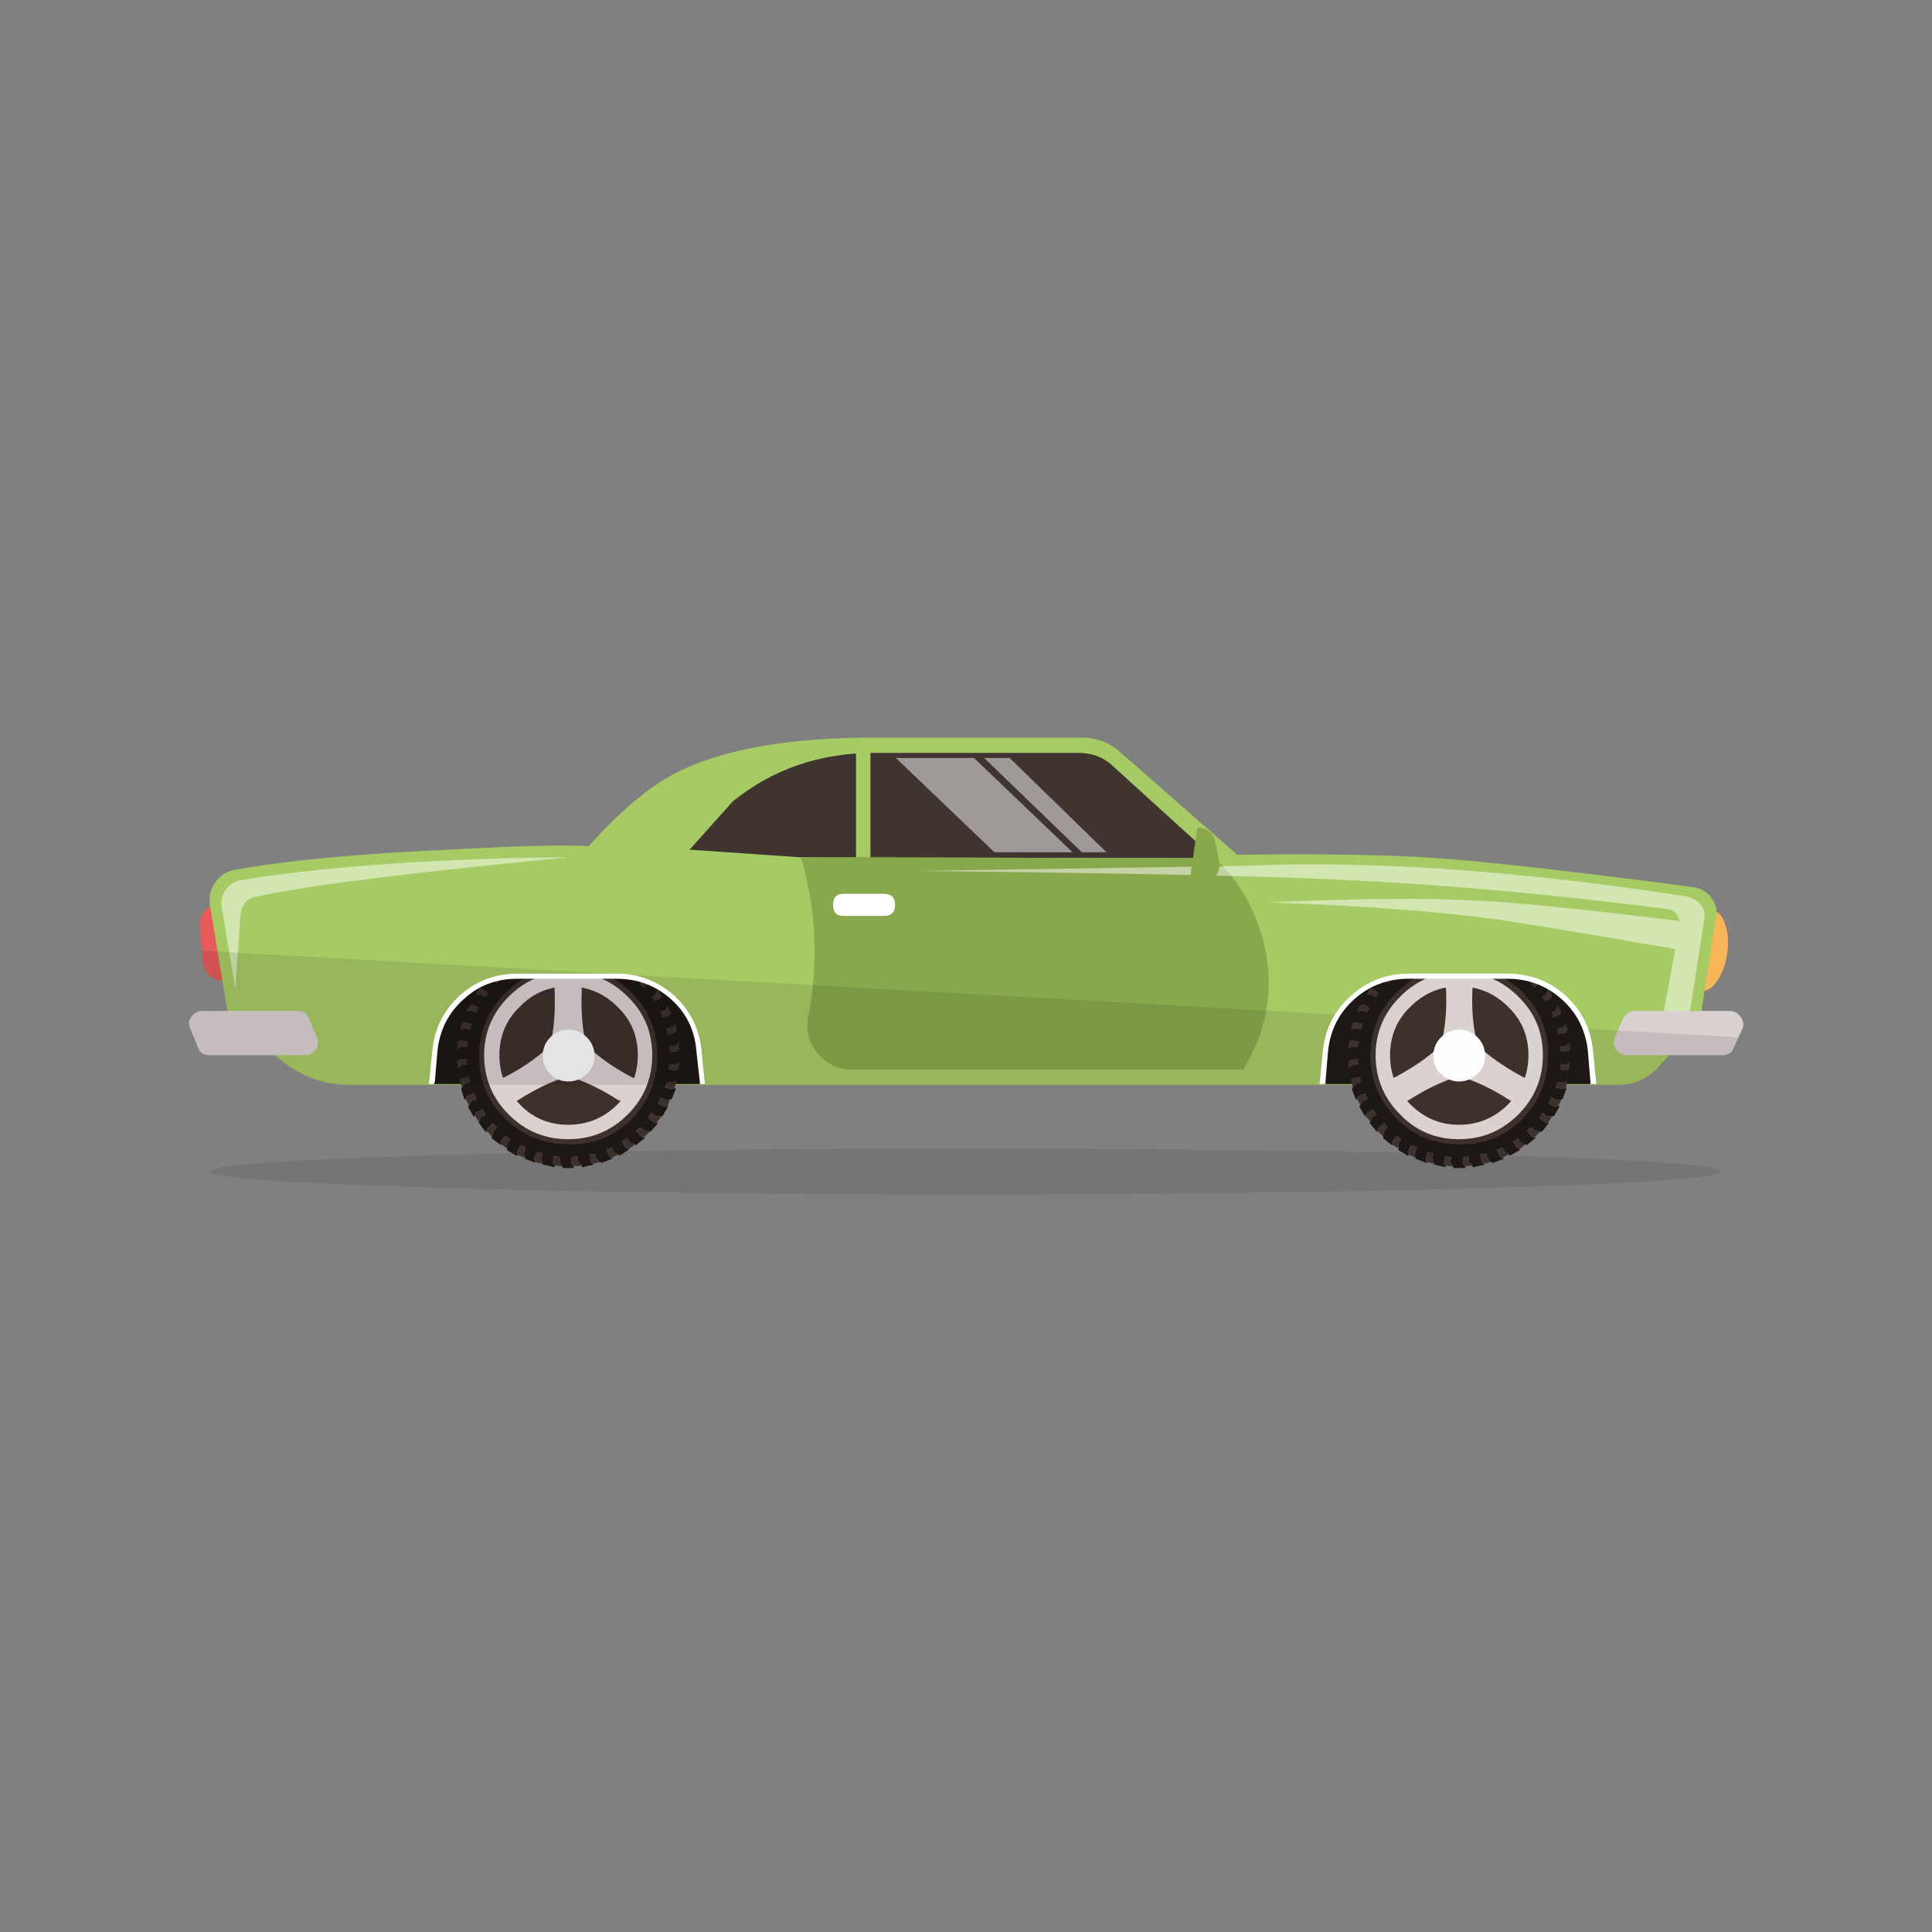 
<svg xmlns="http://www.w3.org/2000/svg" version="1.1" xmlns:xlink="http://www.w3.org/1999/xlink" preserveAspectRatio="none" x="0px" y="0px" width="1024px" height="1024px" viewBox="0 0 1024 1024">
<rect x="0" y="0" width="1024" height="1024" fill="#808080" stroke="none"/>
<defs>
<g id="Layer0_0_MEMBER_0_FILL">
<path fill="#E75C5B" stroke="none" d="
M 24.2 42.95
L 24.2 38.5 23.3 38.5
Q 22.8 38.5 22.5 38.85 22.15 39.25 22.2 39.75
L 22.4 41.95
Q 22.45 42.35 22.75 42.65 23.1 42.95 23.5 42.95
L 24.2 42.95 Z"/>
</g>

<g id="Layer0_0_MEMBER_1_FILL">
<path fill="#F9B659" stroke="none" d="
M 110.4 39.4
Q 109.95 40.05 109.8 41 109.65 41.95 109.9 42.7 110.1 43.45 110.6 43.55 111.1 43.65 111.55 43 112 42.35 112.15 41.4 112.3 40.4 112.05 39.7 111.85 38.95 111.35 38.85 110.85 38.8 110.4 39.4 Z"/>
</g>

<g id="Layer0_0_MEMBER_2_FILL">
<path fill="#A7CB64" stroke="none" d="
M 95.1 35.75
Q 90.9 35.45 83.3 35.55
L 76.4 29.5
Q 75.45 28.65 74.1 28.65
L 61.9 28.65
Q 54.55 28.65 50.5 30.6 48 31.8 45.1 35.05 43.25 34.9 36.85 35.25 28.9 35.6 24.2 36.45 23.5 36.6 23.1 37.2 22.7 37.8 22.8 38.5
L 23.9 45.15 27 47.65
Q 28.75 49.1 31.05 49.1
L 105.7 49.1
Q 107.2 49.1 108.2 47.95
L 110.55 45.3 111.5 39.2
Q 111.6 38.55 111.2 38.05 110.8 37.55 110.15 37.45 99.4 36.05 95.1 35.75 Z"/>
</g>

<g id="Layer0_0_MEMBER_3_FILL">
<path fill="#FFFFFF" fill-opacity="0.498" stroke="none" d="
M 0.05 2.95
L 0.85 7.75 1.15 3.45
Q 1.25 2.45 2.15 2.3 6.5 1.35 20.45 0 16.75 0 11.95 0.25 5.25 0.65 1.15 1.35 0.6 1.45 0.25 1.95 -0.05 2.4 0.05 2.95 Z"/>
</g>

<g id="Layer0_0_MEMBER_4_FILL">
<path fill="#403430" stroke="none" d="
M 61.9 29.55
Q 57.15 29.55 53.6 32.4
L 51.05 35.25 57.6 35.7 81.95 35.75 75.95 30.3
Q 75.15 29.55 73.95 29.55
L 61.9 29.55 Z"/>
</g>

<g id="Layer0_0_MEMBER_5_FILL">
<path fill="#88A84C" stroke="none" d="
M 83.65 48.2
Q 85.9 44.5 84.8 40.5 83.95 37.5 81.95 35.75
L 57.6 35.7
Q 58.95 40.2 58.05 45.05 57.8 46.3 58.6 47.25 59.4 48.2 60.6 48.2
L 83.65 48.2 Z"/>
</g>

<g id="Layer0_0_MEMBER_6_FILL">
<path fill="#A7CB64" stroke="none" d="
M 60.85 29.3
L 60.85 35.7 61.7 35.7 61.7 29.3 60.85 29.3 Z"/>
</g>

<g id="Layer0_0_MEMBER_7_FILL">
<path fill="#FFFFFF" stroke="none" d="
M 60.1 37.85
Q 59.5 37.85 59.5 38.5 59.5 39.15 60.1 39.15
L 62.5 39.15
Q 63.15 39.15 63.15 38.5 63.15 37.85 62.5 37.85
L 60.1 37.85 Z"/>
</g>

<g id="Layer0_0_MEMBER_8_FILL">
<path fill="#DAD1D1" stroke="none" d="
M 22.1 46.9
Q 22.25 47.35 22.8 47.35
L 28.4 47.35
Q 28.8 47.35 29.05 47 29.25 46.7 29.1 46.3
L 28.65 45.25
Q 28.5 44.75 27.95 44.75
L 22.35 44.75
Q 21.95 44.75 21.7 45.1 21.45 45.45 21.65 45.8
L 22.1 46.9 Z"/>
</g>

<g id="Layer0_0_MEMBER_9_FILL">
<path fill="#FFFFFF" fill-opacity="0.498" stroke="none" d="
M 50.1 2.65
Q 50.7 2.75 50.8 3.35 42.2 2.3 38.9 2.15 34.55 1.9 26.6 2.25 34.85 2.55 40 3.25 41.5 3.45 50.55 5
L 49.7 9.6 51.4 8.75 52.25 3.3
Q 52.35 2.8 52.05 2.4 51.7 2 51.2 1.9 42.5 0.55 34.65 0.15 29.2 -0.1 25.4 0.1
L 6.1 0.4
Q 23.102 0.594 29.25 0.85 39.3 1.25 50.1 2.65 Z"/>
</g>

<g id="Layer0_0_MEMBER_10_FILL">
<path fill="#1D1D1B" fill-opacity="0.098" stroke="none" d="
M 44.45 2.7
Q 62.9 2.7 75.95 2.3 88.95 1.9 88.95 1.35 88.95 0.8 75.95 0.4 62.9 0 44.45 0 26 0 13 0.4 0 0.8 0 1.35 0 1.9 13 2.3 26 2.7 44.45 2.7 Z"/>
</g>

<g id="Layer0_0_MEMBER_11_FILL">
<path fill="#88A84C" stroke="none" d="
M 81.9 37
Q 82.4 36.45 82.2 35.75
L 82 34.8
Q 81.85 34.05 81.1 33.95
L 80.95 33.95 80.45 37.45 80.65 37.45
Q 81.35 37.55 81.9 37 Z"/>
</g>

<g id="Layer0_0_MEMBER_12_MEMBER_0_FILL">
<path fill="#FFFFFF" fill-opacity="0.498" stroke="none" d="
M 10.4 5.55
L 4.6 0 0 0 5.8 5.55 10.4 5.55 Z"/>
</g>

<g id="Layer0_0_MEMBER_12_MEMBER_1_FILL">
<path fill="#FFFFFF" fill-opacity="0.498" stroke="none" d="
M 12.4 5.55
L 6.7 0 5.2 0 10.95 5.55 12.4 5.55 Z"/>
</g>

<g id="Layer0_0_MEMBER_13_FILL">
<path fill="#DAD1D1" stroke="none" d="
M 105.6 47
Q 105.85 47.35 106.25 47.35
L 111.85 47.35
Q 112.4 47.35 112.55 46.9
L 113.05 45.8
Q 113.2 45.45 112.95 45.1 112.7 44.75 112.3 44.75
L 106.7 44.75
Q 106.25 44.75 106 45.25
L 105.55 46.3
Q 105.4 46.7 105.6 47 Z"/>
</g>

<g id="Layer0_0_MEMBER_14_FILL">
<path fill="#1D1715" stroke="none" d="
M 46.75 42.7
L 40.9 42.7
Q 39.35 42.7 38.05 43.6 36.8 44.55 36.3 46 36.15 46.35 36.05 47.1
L 35.85 49.05 51.8 49.05 51.6 47.1
Q 51.6 46.7 51.4 46 50.9 44.55 49.65 43.6 48.35 42.7 46.75 42.7 Z"/>
</g>

<g id="Layer0_0_MEMBER_15_MEMBER_0_MEMBER_0_MEMBER_0_FILL">
<path fill="#1D1715" stroke="none" d="
M 13.2 3
L 13.3 2.7 13.3 2.65 13.35 2.65 12.9 2.1 12.9 2.15 12.85 2.2 12.8 2.35 12.5 2.65 12.25 2.4 12.5 2.15 12.55 1.85 12.55 1.75 12 1.35 12 1.6 11.75 1.9 11.45 1.7 11.65 1.45 11.65 1.05 11.05 0.7 11.05 1 10.85 1.35 10.55 1.2 10.7 0.9 10.65 0.8 10.65 0.55 10.6 0.55 9.95 0.3 10 0.35 10.05 0.55 9.9 0.95 9.6 0.85 9.65 0.55 9.55 0.25 9.55 0.15 8.85 0.05 8.9 0.15 8.95 0.3 8.9 0.7 8.55 0.65 8.55 0.35 8.4 0.1 8.4 0 7.7 0 7.75 0.1 7.85 0.25 7.85 0.65 7.5 0.65 7.5 0.35 7.3 0.1 7.25 0.1 7.25 0.05 6.55 0.2 6.6 0.25 6.75 0.35 6.8 0.8 6.5 0.85 6.4 0.55 6.3 0.5 6.1 0.3 5.45 0.55 5.5 0.6 5.65 0.7 5.85 1.1 5.5 1.2 5.35 0.95 5.1 0.8 5.1 0.75 5.05 0.75 4.45 1.1 4.5 1.1 4.55 1.15 4.65 1.2 4.9 1.55 4.6 1.75 4.4 1.5 4.15 1.4 4.1 1.35 4.05 1.35 3.55 1.8 3.6 1.8 3.8 1.85 4.05 2.2 3.8 2.4 3.6 2.2 3.3 2.15 3.2 2.15 2.75 2.65 2.85 2.65 3 2.7 3.35 2.95 3.15 3.2 2.9 3.05 2.5 3.05 2.15 3.65 2.25 3.65 2.4 3.6 2.8 3.8 2.65 4.1 2.35 4 2.25 4 2.05 4.05 1.95 4.05 1.7 4.7 1.8 4.7 1.95 4.65 2.4 4.75 2.3 5.1 1.95 5.05 1.7 5.1 1.65 5.15 1.6 5.15 1.5 5.85 1.55 5.8 1.7 5.7 2.15 5.8 2.1 6.15 1.8 6.1 1.5 6.25 1.45 6.3 1.45 7 1.5 6.95 1.65 6.85 2.1 6.8 2.1 7.2 1.8 7.2 1.55 7.4 1.5 7.45 1.6 8.05 1.6 8.15 1.65 8.05 1.8 7.95 2.2 7.85 2.3 8.2 2.05 8.25 2 8.3 1.9 8.35 1.8 8.5 1.75 8.55 1.75 8.6 1.95 9.25 2 9.15 2.1 9 2.5 8.85 2.65 9.2 2.35 9.3 2.2 9.55 2.2 9.6 2.15 9.65 2.5 10.25 2.55 10.15 2.55 10.1 2.6 10 3 9.8 3.2 10.1 2.9 10.25 2.8 10.55 2.8 10.6
Q 3.15 11.1 3.25 11.15
L 3.25 11.05 3.3 10.9 3.6 10.6 3.85 10.85 3.65 11.1 3.55 11.4 3.55 11.5 4.1 11.9 4.1 11.65 4.35 11.35 4.65 11.55 4.45 11.8 4.45 12.2 5.05 12.55 5.05 12.25 5.25 11.9 5.55 12.05 5.45 12.35 5.45 12.45 5.5 12.65 5.5 12.7 6.15 12.95 6.1 12.9 6.05 12.7 6.2 12.3 6.55 12.4 6.45 12.7 6.55 13 6.55 13.05 6.6 13.05 7.25 13.2 7.25 13.1 7.15 12.95 7.2 12.55 7.55 12.6 7.55 12.9 7.7 13.15 7.7 13.2 7.75 13.25 8.4 13.25 8.35 13.15 8.25 13 8.25 12.6 8.6 12.55 8.65 12.9 8.85 13.1 8.85 13.15 8.9 13.2 9.55 13.05 9.4 12.9 9.3 12.45 9.65 12.4 9.7 12.7 9.8 12.75 10 12.95 10.65 12.7 10.6 12.65 10.45 12.55 10.3 12.15 10.6 12.05 10.75 12.3 11 12.45 11.05 12.5 11.1 12.5 11.65 12.15 11.6 12.15 11.55 12.1 11.45 12.05 11.2 11.7 11.5 11.5 11.7 11.75 12 11.85 12 11.9 12.05 11.9 12.6 11.45 12.5 11.45 12.35 11.4 12.05 11.05 12.3 10.85 12.55 11.05 12.85 11.1 12.9 11.1 13.35 10.6 13.25 10.6 13.1 10.55 12.75 10.3 12.95 10 13.25 10.2 13.6 10.2 13.95 9.6 13.9 9.6 13.7 9.65 13.35 9.45 13.5 9.1 13.8 9.25 13.9 9.25 14.05 9.2 14.15 9.2 14.4 8.55 14.3 8.55 14.15 8.6 13.75 8.5 13.85 8.15 14.15 8.2 14.45 8.1 14.5 8.1 14.65 7.4 14.55 7.45 14.4 7.5 13.95 7.45 14 7.1 14.3 7.15 14.6 7 14.6 6.95 14.65 6.95 14.65 6.25 14.6 6.3 14.45 6.4 14.05 6.4 14 6.05 14.3 6.05 14.55 5.85 14.6 5.85 14.6 5.8 14.5 5.1 14.3 5.3 13.9 5.4 13.8 5.05 14.15 4.95 14.35 4.75 14.35 4.7 14.4 4.65 14.15 4 14.1 4.1 14 4.25 13.6 4.4 13.45 4.05 13.75 3.95 13.9 3.65 13.95 3.6 13.6 3 13.55 3.1 13.5 3.25 13.15 3.45 12.95 3.15 13.2 3 Z"/>
</g>

<g id="Layer0_0_MEMBER_15_MEMBER_0_MEMBER_0_MEMBER_1_FILL">
<path fill="#3E312C" stroke="none" d="
M 12.95 3.15
L 13.15 3.45 13.5 3.25 13.55 3.1 13.3 2.7 13.2 3 12.95 3.15 Z"/>
</g>

<g id="Layer0_0_MEMBER_15_MEMBER_0_MEMBER_0_MEMBER_2_FILL">
<path fill="#3E312C" stroke="none" d="
M 4.45 2.85
Q 2.9 4.3 2.8 6.5 2.75 8.7 4.25 10.25 5.8 11.8 7.95 11.85 10.1 11.95 11.7 10.45 13.25 8.9 13.3 6.75 13.35 4.55 11.85 3 10.35 1.45 8.2 1.4 6.05 1.35 4.45 2.85 Z"/>
</g>

<g id="Layer0_0_MEMBER_15_MEMBER_0_MEMBER_0_MEMBER_3_FILL">
<path fill="#3E312C" stroke="none" d="
M 12.05 11.05
L 12.35 11.4 12.5 11.45 12.85 11.1 12.55 11.05 12.3 10.85 12.05 11.05 Z"/>
</g>

<g id="Layer0_0_MEMBER_15_MEMBER_0_MEMBER_0_MEMBER_4_FILL">
<path fill="#3E312C" stroke="none" d="
M 12.75 10.3
L 13.1 10.55 13.25 10.6 13.55 10.2 13.25 10.2 12.95 10 12.75 10.3 Z"/>
</g>

<g id="Layer0_0_MEMBER_15_MEMBER_0_MEMBER_0_MEMBER_5_FILL">
<path fill="#3E312C" stroke="none" d="
M 10.6 12.05
L 10.3 12.15 10.45 12.55 10.6 12.65 11 12.45 10.75 12.3 10.6 12.05 Z"/>
</g>

<g id="Layer0_0_MEMBER_15_MEMBER_0_MEMBER_0_MEMBER_6_FILL">
<path fill="#3E312C" stroke="none" d="
M 11.2 11.7
L 11.45 12.05 11.55 12.1 11.6 12.15 12 11.85 11.7 11.75 11.5 11.5 11.2 11.7 Z"/>
</g>

<g id="Layer0_0_MEMBER_15_MEMBER_0_MEMBER_0_MEMBER_7_FILL">
<path fill="#3E312C" stroke="none" d="
M 13.35 9.45
L 13.7 9.65 13.9 9.6 14.05 9.2 13.9 9.25 13.8 9.25 13.5 9.1 13.35 9.45 Z"/>
</g>

<g id="Layer0_0_MEMBER_15_MEMBER_0_MEMBER_0_MEMBER_8_FILL">
<path fill="#3E312C" stroke="none" d="
M 14 6.05
L 14.05 6.4 14.45 6.4 14.6 6.3 14.55 5.85 14.3 6.05 14 6.05 Z"/>
</g>

<g id="Layer0_0_MEMBER_15_MEMBER_0_MEMBER_0_MEMBER_9_FILL">
<path fill="#3E312C" stroke="none" d="
M 9.65 12.4
L 9.3 12.45 9.4 12.9 9.5 13 9.95 12.9 9.8 12.75 9.7 12.7 9.65 12.4 Z"/>
</g>

<g id="Layer0_0_MEMBER_15_MEMBER_0_MEMBER_0_MEMBER_10_FILL">
<path fill="#3E312C" stroke="none" d="
M 13.75 8.5
L 14.15 8.6 14.3 8.55 14.45 8.1 14.15 8.2 13.85 8.15 13.75 8.5 Z"/>
</g>

<g id="Layer0_0_MEMBER_15_MEMBER_0_MEMBER_0_MEMBER_11_FILL">
<path fill="#3E312C" stroke="none" d="
M 13.8 5.05
L 13.9 5.4 14.3 5.3 14.45 5.15 14.35 4.75 14.15 4.95 13.8 5.05 Z"/>
</g>

<g id="Layer0_0_MEMBER_15_MEMBER_0_MEMBER_0_MEMBER_12_FILL">
<path fill="#3E312C" stroke="none" d="
M 13.45 4.05
L 13.6 4.4 14 4.25 14.1 4.1 13.9 3.65 13.75 3.95 13.45 4.05 Z"/>
</g>

<g id="Layer0_0_MEMBER_15_MEMBER_0_MEMBER_0_MEMBER_13_FILL">
<path fill="#3E312C" stroke="none" d="
M 13.95 7.45
L 14.4 7.5 14.55 7.45 14.6 7 14.3 7.15 14 7.1 13.95 7.45 Z"/>
</g>

<g id="Layer0_0_MEMBER_15_MEMBER_0_MEMBER_0_MEMBER_14_FILL">
<path fill="#3E312C" stroke="none" d="
M 3 9.8
L 2.6 10 2.55 10.1 2.55 10.15 2.8 10.55 2.9 10.25 3.2 10.1 3 9.8 Z"/>
</g>

<g id="Layer0_0_MEMBER_15_MEMBER_0_MEMBER_0_MEMBER_15_FILL">
<path fill="#3E312C" stroke="none" d="
M 2.65 9.2
L 2.5 8.85 2.1 9 2 9.15 2.2 9.55 2.35 9.3 2.65 9.2 Z"/>
</g>

<g id="Layer0_0_MEMBER_15_MEMBER_0_MEMBER_0_MEMBER_16_FILL">
<path fill="#3E312C" stroke="none" d="
M 8.6 12.55
L 8.25 12.6 8.25 13 8.35 13.15 8.85 13.1 8.65 12.9 8.6 12.55 Z"/>
</g>

<g id="Layer0_0_MEMBER_15_MEMBER_0_MEMBER_0_MEMBER_17_FILL">
<path fill="#3E312C" stroke="none" d="
M 3.85 10.85
L 3.6 10.6 3.3 10.9 3.25 11.05 3.55 11.4 3.65 11.1 3.85 10.85 Z"/>
</g>

<g id="Layer0_0_MEMBER_15_MEMBER_0_MEMBER_0_MEMBER_18_FILL">
<path fill="#3E312C" stroke="none" d="
M 2.1 6.8
L 1.65 6.85 1.5 6.95 1.55 7.4 1.8 7.2 2.1 7.15 2.1 6.8 Z"/>
</g>

<g id="Layer0_0_MEMBER_15_MEMBER_0_MEMBER_0_MEMBER_19_FILL">
<path fill="#3E312C" stroke="none" d="
M 2.3 8.2
L 2.2 7.85 1.8 7.95 1.65 8.05 1.8 8.5 1.9 8.35 2 8.3 2.3 8.2 Z"/>
</g>

<g id="Layer0_0_MEMBER_15_MEMBER_0_MEMBER_0_MEMBER_20_FILL">
<path fill="#3E312C" stroke="none" d="
M 6.55 12.4
L 6.2 12.3 6.05 12.7 6.1 12.9 6.55 13 6.45 12.7 6.55 12.4 Z"/>
</g>

<g id="Layer0_0_MEMBER_15_MEMBER_0_MEMBER_0_MEMBER_21_FILL">
<path fill="#3E312C" stroke="none" d="
M 7.55 12.6
L 7.2 12.55 7.15 12.95 7.25 13.1 7.7 13.15 7.55 12.9 7.55 12.6 Z"/>
</g>

<g id="Layer0_0_MEMBER_15_MEMBER_0_MEMBER_0_MEMBER_22_FILL">
<path fill="#3E312C" stroke="none" d="
M 5.55 12.05
L 5.25 11.9 5.05 12.25 5.05 12.45 5.45 12.65 5.45 12.35 5.55 12.05 Z"/>
</g>

<g id="Layer0_0_MEMBER_15_MEMBER_0_MEMBER_0_MEMBER_23_FILL">
<path fill="#3E312C" stroke="none" d="
M 4.65 11.55
L 4.35 11.35 4.1 11.65 4.1 11.85 4.45 12.1 4.45 11.8 4.65 11.55 Z"/>
</g>

<g id="Layer0_0_MEMBER_15_MEMBER_0_MEMBER_0_MEMBER_24_FILL">
<path fill="#3E312C" stroke="none" d="
M 4.15 1.4
L 4.4 1.5 4.6 1.75 4.9 1.55 4.65 1.2 4.55 1.15 4.5 1.1 4.15 1.4 Z"/>
</g>

<g id="Layer0_0_MEMBER_15_MEMBER_0_MEMBER_0_MEMBER_25_FILL">
<path fill="#3E312C" stroke="none" d="
M 8.55 0.35
L 8.55 0.65 8.9 0.7 8.95 0.3 8.9 0.15 8.4 0.1 8.55 0.35 Z"/>
</g>

<g id="Layer0_0_MEMBER_15_MEMBER_0_MEMBER_0_MEMBER_26_FILL">
<path fill="#3E312C" stroke="none" d="
M 10.55 1.2
L 10.85 1.35 11.05 1 11.05 0.8 10.65 0.6 10.65 0.8 10.7 0.9 10.55 1.2 Z"/>
</g>

<g id="Layer0_0_MEMBER_15_MEMBER_0_MEMBER_0_MEMBER_27_FILL">
<path fill="#3E312C" stroke="none" d="
M 9.65 0.55
L 9.6 0.85 9.9 0.95 10.05 0.55 10 0.35 9.55 0.25 9.65 0.55 Z"/>
</g>

<g id="Layer0_0_MEMBER_15_MEMBER_0_MEMBER_0_MEMBER_28_FILL">
<path fill="#3E312C" stroke="none" d="
M 6.15 0.35
L 6.3 0.5 6.4 0.55 6.5 0.85 6.8 0.8 6.75 0.35 6.6 0.25 6.15 0.35 Z"/>
</g>

<g id="Layer0_0_MEMBER_15_MEMBER_0_MEMBER_0_MEMBER_29_FILL">
<path fill="#3E312C" stroke="none" d="
M 3.15 3.2
L 3.35 2.95 3 2.7 2.85 2.65 2.6 3.05 2.9 3.05 3.15 3.2 Z"/>
</g>

<g id="Layer0_0_MEMBER_15_MEMBER_0_MEMBER_0_MEMBER_30_FILL">
<path fill="#3E312C" stroke="none" d="
M 2.3 5.1
L 2.4 4.75 1.95 4.65 1.8 4.7 1.7 5.1 1.95 5.05 2.3 5.1 Z"/>
</g>

<g id="Layer0_0_MEMBER_15_MEMBER_0_MEMBER_0_MEMBER_31_FILL">
<path fill="#3E312C" stroke="none" d="
M 7.3 0.1
L 7.5 0.35 7.5 0.65 7.85 0.65 7.85 0.25 7.75 0.1 7.3 0.1 Z"/>
</g>

<g id="Layer0_0_MEMBER_15_MEMBER_0_MEMBER_0_MEMBER_32_FILL">
<path fill="#3E312C" stroke="none" d="
M 5.1 0.8
L 5.35 0.95 5.5 1.2 5.85 1.1 5.65 0.7 5.5 0.6 5.1 0.8 Z"/>
</g>

<g id="Layer0_0_MEMBER_15_MEMBER_0_MEMBER_0_MEMBER_33_FILL">
<path fill="#3E312C" stroke="none" d="
M 2.65 4.1
L 2.8 3.8 2.4 3.6 2.25 3.65 2.05 4.05 2.25 4 2.35 4 2.65 4.1 Z"/>
</g>

<g id="Layer0_0_MEMBER_15_MEMBER_0_MEMBER_0_MEMBER_34_FILL">
<path fill="#3E312C" stroke="none" d="
M 2.1 6.15
L 2.15 5.8 1.7 5.7 1.55 5.8 1.5 6.25 1.8 6.1 2.1 6.15 Z"/>
</g>

<g id="Layer0_0_MEMBER_15_MEMBER_0_MEMBER_0_MEMBER_35_FILL">
<path fill="#3E312C" stroke="none" d="
M 11.45 1.7
L 11.75 1.9 12 1.6 12 1.4 11.65 1.15 11.65 1.45 11.45 1.7 Z"/>
</g>

<g id="Layer0_0_MEMBER_15_MEMBER_0_MEMBER_0_MEMBER_36_FILL">
<path fill="#3E312C" stroke="none" d="
M 3.8 2.4
L 4.05 2.2 3.8 1.85 3.6 1.8 3.3 2.15 3.6 2.2 3.8 2.4 Z"/>
</g>

<g id="Layer0_0_MEMBER_15_MEMBER_0_MEMBER_0_MEMBER_37_FILL">
<path fill="#3E312C" stroke="none" d="
M 12.25 2.4
L 12.5 2.65 12.8 2.35 12.85 2.2 12.55 1.85 12.5 2.15 12.25 2.4 Z"/>
</g>

<g id="Layer0_0_MEMBER_15_MEMBER_1_FILL">
<path fill="#DAD1D1" stroke="none" d="
M 3.1 6.6
Q 3.1 8.65 4.55 10.1 6 11.55 8.05 11.55 10.1 11.55 11.55 10.1 13 8.65 13 6.6 13 4.55 11.55 3.15 10.1 1.7 8.05 1.7 6 1.7 4.55 3.15 3.1 4.6 3.1 6.6 Z"/>
</g>

<g id="Layer0_0_MEMBER_15_MEMBER_2_FILL">
<path fill="#3E312C" stroke="none" d="
M 4 6.6
Q 4 8.3 5.2 9.5 6.35 10.7 8.05 10.7 9.75 10.7 10.95 9.5 12.15 8.3 12.15 6.6 12.15 4.9 10.95 3.75 9.75 2.55 8.05 2.55 6.35 2.55 5.2 3.75 4 4.9 4 6.6 Z"/>
</g>

<g id="Layer0_0_MEMBER_15_MEMBER_3_MEMBER_0_MEMBER_0_MEMBER_0_FILL">
<path fill="#DAD1D1" stroke="none" d="
M 8.7 7.7
L 7.45 5.55
Q 6.25 6.9 4.3 7.9 3.95 8 4.15 8.4
L 4.6 9.15
Q 4.8 9.45 5.1 9.25 7.05 8 8.7 7.7 Z"/>
</g>

<g id="Layer0_0_MEMBER_15_MEMBER_3_MEMBER_0_MEMBER_1_MEMBER_0_FILL">
<path fill="#DAD1D1" stroke="none" d="
M 8.7 5.55
L 7.45 7.7
Q 9.15 8.05 11 9.25 11.35 9.4 11.5 9.15
L 11.95 8.4
Q 12.15 8 11.8 7.9 9.8 6.85 8.7 5.55 Z"/>
</g>

<g id="Layer0_0_MEMBER_15_MEMBER_3_MEMBER_0_MEMBER_2_MEMBER_0_FILL">
<path fill="#DAD1D1" stroke="none" d="
M 6.8 6.65
L 9.3 6.65
Q 8.75 5.1 8.85 2.75 8.85 2.4 8.5 2.4
L 7.6 2.4
Q 7.25 2.4 7.25 2.75 7.35 5.1 6.8 6.65 Z"/>
</g>

<g id="Layer0_0_MEMBER_15_MEMBER_3_MEMBER_1_FILL">
<path fill="#FDFDFD" stroke="none" d="
M 6.55 6.65
Q 6.55 7.3 7 7.7 7.4 8.15 8.05 8.15 8.7 8.15 9.15 7.7 9.6 7.3 9.6 6.65 9.6 6 9.15 5.55 8.7 5.1 8.05 5.1 7.4 5.1 7 5.55 6.55 6 6.55 6.65 Z"/>
</g>

<g id="Layer0_0_MEMBER_16_FILL">
<path fill="#A7CB64" stroke="none" d="
M 250 524.5
Q 261.089 517.4 274.15 517.4
L 326.8 517.4
Q 326.925 517.4 327.05 517.4 339.545 517.462 350 523.65
L 350 490 250 490 250 524.5 Z"/>
</g>

<g id="Layer0_0_MEMBER_17_FILL">
<path fill="#000000" fill-opacity="0.098" stroke="none" d="
M 879.85 564.65
L 884.8 559.25 912.7 559.25
Q 917.65 559.25 919 555.2
L 921.7 549.8 107.2 503.9 107.65 510.65
Q 108.1 514.25 110.8 516.95 113.95 519.65 117.55 519.65
L 118 519.65 120.7 535.85 107.2 535.85
Q 103.6 535.85 101.35 539 99.1 542.15 100.9 545.3
L 104.95 555.2
Q 106.3 559.25 111.25 559.25
L 145.9 559.25 149.05 561.95
Q 164.8 575 185.5 575
L 857.35 575
Q 870.85 575 879.85 564.65 Z"/>
</g>

<g id="Layer0_0_MEMBER_18_FILL">
<path fill="#FFFFFF" stroke="none" d="
M 46.75 42.55
L 40.9 42.55
Q 38.95 42.55 37.5 43.85 36.1 45.15 35.9 47.05
L 35.7 49.05 36 49.05 36.05 48.9 36.2 47.1
Q 36.4 45.25 37.75 44.05 39.05 42.85 40.9 42.85
L 46.75 42.85
Q 48.6 42.85 49.95 44.05 51.3 45.25 51.45 47.1
L 51.65 48.9 51.65 49.05 51.95 49.05 51.75 47.05
Q 51.55 45.15 50.15 43.85 48.7 42.55 46.75 42.55 Z"/>
</g>

<g id="Layer0_0_MEMBER_19_MEMBER_0_MEMBER_0_FILL">
<path fill="#1D1715" stroke="none" d="
M 88.5 47.1
L 88.35 49.05 104.3 49.05 104.1 47.1 103.85 46
Q 103.35 44.55 102.1 43.6 100.8 42.7 99.2 42.7
L 93.4 42.7
Q 91.8 42.7 90.5 43.6 89.25 44.55 88.75 46
L 88.5 47.1 Z"/>
</g>

<g id="Layer0_0_MEMBER_19_MEMBER_0_MEMBER_1_MEMBER_0_MEMBER_0_MEMBER_0_FILL">
<path fill="#1D1715" stroke="none" d="
M 13.15 3
L 13.25 2.7 13.3 2.65 12.85 2.1 12.85 2.2 12.8 2.35 12.45 2.65 12.25 2.4 12.45 2.15 12.5 1.85 12.5 1.75 12 1.35 12 1.4 11.95 1.6 11.7 1.9 11.45 1.7 11.6 1.45 11.6 1.05 11 0.7 11 0.8 11.05 1 10.85 1.35 10.5 1.2 10.65 0.9 10.65 0.8 10.6 0.6 10.6 0.55 9.95 0.3 9.95 0.35 10 0.55 9.9 0.95 9.55 0.85 9.6 0.55 9.5 0.25 9.5 0.15 8.8 0.05 8.85 0.15 8.95 0.3 8.85 0.7 8.5 0.65 8.55 0.35 8.4 0.1 8.4 0.05 8.35 0 7.65 0 7.7 0.1 7.8 0.25 7.8 0.65 7.45 0.65 7.45 0.35 7.25 0.1 7.2 0.05 6.5 0.2 6.6 0.25 6.7 0.35 6.8 0.8 6.45 0.85 6.35 0.55 6.15 0.35 6.1 0.35 6.05 0.3 5.4 0.55 5.5 0.6 5.65 0.7 5.8 1.1 5.45 1.2 5.35 0.95 5.1 0.8 5.05 0.75 5 0.75 4.4 1.1 4.5 1.1 4.55 1.15 4.65 1.2 4.85 1.55 4.55 1.75 4.4 1.5 4.1 1.4 4.05 1.35 3.55 1.75 3.5 1.8 3.6 1.8 3.75 1.85 4.05 2.2 3.8 2.4 3.55 2.2 3.25 2.15 3.15 2.15 2.75 2.65 2.8 2.65 3 2.7 3.3 2.95 3.1 3.2 2.85 3.05 2.45 3.05 2.1 3.65 2.2 3.65 2.4 3.6 2.75 3.8 2.6 4.1 2.3 4 2.2 4 2 4.05 1.95 4.05 1.7 4.7 1.75 4.7 1.95 4.65 2.35 4.75 2.25 5.1 1.95 5.05 1.65 5.1 1.6 5.15 1.55 5.15 1.45 5.85 1.55 5.8 1.7 5.7 2.1 5.8 2.05 6.15 1.75 6.1 1.5 6.25 1.45 6.25 1.4 6.3 1.4 7 1.5 6.95 1.65 6.85 2.05 6.8 2.1 7.2 1.75 7.2 1.5 7.4 1.45 7.45 1.55 8.05 1.6 8.15 1.65 8.05 1.75 7.95 2.2 7.85 2.25 8.2 2 8.25 1.75 8.5 1.75 8.55 1.7 8.6 1.95 9.25 2 9.15 2.1 9 2.5 8.85 2.6 9.2 2.35 9.3 2.2 9.55 2.15 9.6 2.15 9.65 2.5 10.25 2.5 10.15 2.55 10.1 2.6 10 2.95 9.8 3.15 10.1 2.9 10.25 2.8 10.55 2.75 10.55 2.75 10.6 3.2 11.15 3.2 11.05 3.25 10.9 3.6 10.6 3.8 10.85 3.6 11.1 3.55 11.4 3.55 11.5 4.05 11.9 4.05 11.85 4.1 11.65 4.35 11.35 4.6 11.55 4.45 11.8 4.45 12.2 5.05 12.55 5.05 12.45 5 12.25 5.2 11.9 5.55 12.05 5.4 12.35 5.4 12.45 5.45 12.65 5.45 12.7 6.1 12.95 6.1 12.9 6.05 12.7 6.15 12.3 6.5 12.4 6.45 12.7 6.55 13 6.55 13.05 7.25 13.2 7.2 13.1 7.1 12.95 7.2 12.55 7.55 12.6 7.5 12.9 7.65 13.15 7.65 13.2 7.7 13.25 8.4 13.25 8.35 13.15 8.25 13 8.25 12.6 8.6 12.55 8.6 12.9 8.8 13.1 8.8 13.15 8.85 13.2 9.55 13.05 9.45 13 9.35 12.9 9.25 12.45 9.6 12.4 9.7 12.7 9.9 12.9 9.95 12.9 10 12.95 10.65 12.7 10.55 12.65 10.4 12.55 10.25 12.15 10.6 12.05 10.7 12.3 10.95 12.45 11 12.5 11.05 12.5 11.65 12.15 11.55 12.15 11.5 12.1 11.4 12.05 11.2 11.7 11.5 11.5 11.65 11.75 11.95 11.85 12 11.9 12.55 11.45 12.45 11.45 12.3 11.4 12 11.05 12.25 10.85 12.5 11.05 12.8 11.1 12.9 11.1 13.3 10.6 13.25 10.6 13.05 10.55 12.75 10.3 12.95 10 13.2 10.2 13.6 10.2 13.95 9.6 13.85 9.6 13.65 9.65 13.3 9.45 13.45 9.1 13.75 9.25 13.85 9.25 14.05 9.2 14.1 9.2 14.35 8.55 14.3 8.55 14.1 8.6 13.7 8.5 13.8 8.15 14.1 8.2 14.4 8.1 14.5 8.1 14.6 7.4 14.5 7.45 14.35 7.5 13.95 7.45 14 7.1 14.3 7.15 14.55 7 14.6 6.95 14.65 6.95 14.65 6.25 14.55 6.3 14.4 6.4 14 6.4 13.95 6.05 14.3 6.05 14.55 5.85 14.6 5.8 14.45 5.1 14.4 5.15 14.3 5.3 13.85 5.4 13.8 5.05 14.1 4.95 14.3 4.75 14.3 4.7 14.35 4.65 14.1 4 14.05 4.1 13.95 4.25 13.55 4.4 13.45 4.05 13.7 3.95 13.85 3.65 13.9 3.65 13.9 3.6 13.55 3 13.55 3.1 13.5 3.1 13.45 3.25 13.1 3.45 12.9 3.15 13.15 3 Z"/>
</g>

<g id="Layer0_0_MEMBER_19_MEMBER_0_MEMBER_1_MEMBER_0_MEMBER_0_MEMBER_1_FILL">
<path fill="#3E312C" stroke="none" d="
M 12.9 3.15
L 13.1 3.45 13.45 3.25 13.5 3.1 13.55 3.1 13.25 2.7 13.15 3 12.9 3.15 Z"/>
</g>

<g id="Layer0_0_MEMBER_19_MEMBER_0_MEMBER_1_MEMBER_0_MEMBER_0_MEMBER_2_FILL">
<path fill="#3E312C" stroke="none" d="
M 4.4 2.85
Q 2.85 4.3 2.8 6.5 2.75 8.65 4.25 10.25 5.7 11.8 7.9 11.85 10.05 11.95 11.65 10.45 13.2 8.95 13.25 6.75 13.35 4.6 11.85 3 10.35 1.45 8.15 1.4 6 1.35 4.4 2.85 Z"/>
</g>

<g id="Layer0_0_MEMBER_19_MEMBER_0_MEMBER_1_MEMBER_0_MEMBER_0_MEMBER_3_FILL">
<path fill="#3E312C" stroke="none" d="
M 12 11.05
L 12.3 11.4 12.45 11.45 12.8 11.1 12.5 11.05 12.25 10.85 12 11.05 Z"/>
</g>

<g id="Layer0_0_MEMBER_19_MEMBER_0_MEMBER_1_MEMBER_0_MEMBER_0_MEMBER_4_FILL">
<path fill="#3E312C" stroke="none" d="
M 12.75 10.3
L 13.05 10.55 13.25 10.6 13.5 10.2 13.2 10.2 12.95 10 12.75 10.3 Z"/>
</g>

<g id="Layer0_0_MEMBER_19_MEMBER_0_MEMBER_1_MEMBER_0_MEMBER_0_MEMBER_5_FILL">
<path fill="#3E312C" stroke="none" d="
M 10.6 12.05
L 10.25 12.15 10.4 12.55 10.55 12.65 10.95 12.45 10.7 12.3 10.6 12.05 Z"/>
</g>

<g id="Layer0_0_MEMBER_19_MEMBER_0_MEMBER_1_MEMBER_0_MEMBER_0_MEMBER_6_FILL">
<path fill="#3E312C" stroke="none" d="
M 11.2 11.7
L 11.4 12.05 11.5 12.1 11.55 12.15 11.95 11.85 11.65 11.75 11.5 11.5 11.2 11.7 Z"/>
</g>

<g id="Layer0_0_MEMBER_19_MEMBER_0_MEMBER_1_MEMBER_0_MEMBER_0_MEMBER_7_FILL">
<path fill="#3E312C" stroke="none" d="
M 13.3 9.45
L 13.65 9.65 13.85 9.6 14.05 9.2 13.85 9.25 13.75 9.25 13.45 9.1 13.3 9.45 Z"/>
</g>

<g id="Layer0_0_MEMBER_19_MEMBER_0_MEMBER_1_MEMBER_0_MEMBER_0_MEMBER_8_FILL">
<path fill="#3E312C" stroke="none" d="
M 13.95 6.05
L 14 6.4 14.4 6.4 14.55 6.3 14.55 5.85 14.3 6.05 13.95 6.05 Z"/>
</g>

<g id="Layer0_0_MEMBER_19_MEMBER_0_MEMBER_1_MEMBER_0_MEMBER_0_MEMBER_9_FILL">
<path fill="#3E312C" stroke="none" d="
M 9.6 12.4
L 9.25 12.45 9.35 12.9 9.45 13 9.9 12.9 9.7 12.7 9.6 12.4 Z"/>
</g>

<g id="Layer0_0_MEMBER_19_MEMBER_0_MEMBER_1_MEMBER_0_MEMBER_0_MEMBER_10_FILL">
<path fill="#3E312C" stroke="none" d="
M 13.7 8.5
L 14.1 8.6 14.3 8.55 14.4 8.1 14.1 8.2 13.8 8.15 13.7 8.5 Z"/>
</g>

<g id="Layer0_0_MEMBER_19_MEMBER_0_MEMBER_1_MEMBER_0_MEMBER_0_MEMBER_11_FILL">
<path fill="#3E312C" stroke="none" d="
M 13.8 5.05
L 13.85 5.4 14.3 5.3 14.4 5.15 14.3 4.75 14.1 4.95 13.8 5.05 Z"/>
</g>

<g id="Layer0_0_MEMBER_19_MEMBER_0_MEMBER_1_MEMBER_0_MEMBER_0_MEMBER_12_FILL">
<path fill="#3E312C" stroke="none" d="
M 13.45 4.05
L 13.55 4.4 13.95 4.25 14.05 4.1 13.85 3.65 13.7 3.95 13.45 4.05 Z"/>
</g>

<g id="Layer0_0_MEMBER_19_MEMBER_0_MEMBER_1_MEMBER_0_MEMBER_0_MEMBER_13_FILL">
<path fill="#3E312C" stroke="none" d="
M 13.95 7.45
L 14.35 7.5 14.5 7.45 14.55 7 14.3 7.15 14 7.1 13.95 7.45 Z"/>
</g>

<g id="Layer0_0_MEMBER_19_MEMBER_0_MEMBER_1_MEMBER_0_MEMBER_0_MEMBER_14_FILL">
<path fill="#3E312C" stroke="none" d="
M 2.95 9.8
L 2.6 10 2.55 10.1 2.5 10.15 2.8 10.55 2.9 10.25 3.15 10.1 2.95 9.8 Z"/>
</g>

<g id="Layer0_0_MEMBER_19_MEMBER_0_MEMBER_1_MEMBER_0_MEMBER_0_MEMBER_15_FILL">
<path fill="#3E312C" stroke="none" d="
M 2.6 9.2
L 2.5 8.85 2.1 9 2 9.15 2.2 9.55 2.35 9.3 2.6 9.2 Z"/>
</g>

<g id="Layer0_0_MEMBER_19_MEMBER_0_MEMBER_1_MEMBER_0_MEMBER_0_MEMBER_16_FILL">
<path fill="#3E312C" stroke="none" d="
M 8.6 12.55
L 8.25 12.6 8.25 13 8.35 13.15 8.8 13.1 8.6 12.9 8.6 12.55 Z"/>
</g>

<g id="Layer0_0_MEMBER_19_MEMBER_0_MEMBER_1_MEMBER_0_MEMBER_0_MEMBER_17_FILL">
<path fill="#3E312C" stroke="none" d="
M 3.8 10.85
L 3.6 10.6 3.25 10.9 3.2 11.05 3.55 11.4 3.6 11.1 3.8 10.85 Z"/>
</g>

<g id="Layer0_0_MEMBER_19_MEMBER_0_MEMBER_1_MEMBER_0_MEMBER_0_MEMBER_18_FILL">
<path fill="#3E312C" stroke="none" d="
M 2.05 6.8
L 1.65 6.85 1.5 6.95 1.5 7.4 1.75 7.2 2.1 7.15 2.05 6.8 Z"/>
</g>

<g id="Layer0_0_MEMBER_19_MEMBER_0_MEMBER_1_MEMBER_0_MEMBER_0_MEMBER_19_FILL">
<path fill="#3E312C" stroke="none" d="
M 2.25 8.2
L 2.2 7.85 1.75 7.95 1.65 8.05 1.75 8.5 1.95 8.3 2.25 8.2 Z"/>
</g>

<g id="Layer0_0_MEMBER_19_MEMBER_0_MEMBER_1_MEMBER_0_MEMBER_0_MEMBER_20_FILL">
<path fill="#3E312C" stroke="none" d="
M 6.5 12.4
L 6.15 12.3 6.05 12.7 6.1 12.9 6.55 13 6.45 12.7 6.5 12.4 Z"/>
</g>

<g id="Layer0_0_MEMBER_19_MEMBER_0_MEMBER_1_MEMBER_0_MEMBER_0_MEMBER_21_FILL">
<path fill="#3E312C" stroke="none" d="
M 7.55 12.6
L 7.2 12.55 7.1 12.95 7.2 13.1 7.65 13.15 7.5 12.9 7.55 12.6 Z"/>
</g>

<g id="Layer0_0_MEMBER_19_MEMBER_0_MEMBER_1_MEMBER_0_MEMBER_0_MEMBER_22_FILL">
<path fill="#3E312C" stroke="none" d="
M 5.55 12.05
L 5.2 11.9 5 12.25 5.05 12.45 5.45 12.65 5.4 12.45 5.4 12.35 5.55 12.05 Z"/>
</g>

<g id="Layer0_0_MEMBER_19_MEMBER_0_MEMBER_1_MEMBER_0_MEMBER_0_MEMBER_23_FILL">
<path fill="#3E312C" stroke="none" d="
M 4.6 11.55
L 4.35 11.35 4.1 11.65 4.05 11.85 4.45 12.1 4.45 11.8 4.6 11.55 Z"/>
</g>

<g id="Layer0_0_MEMBER_19_MEMBER_0_MEMBER_1_MEMBER_0_MEMBER_0_MEMBER_24_FILL">
<path fill="#3E312C" stroke="none" d="
M 4.1 1.4
L 4.4 1.5 4.55 1.75 4.85 1.55 4.65 1.2 4.55 1.15 4.5 1.1 4.1 1.4 Z"/>
</g>

<g id="Layer0_0_MEMBER_19_MEMBER_0_MEMBER_1_MEMBER_0_MEMBER_0_MEMBER_25_FILL">
<path fill="#3E312C" stroke="none" d="
M 8.55 0.35
L 8.5 0.65 8.85 0.7 8.95 0.3 8.85 0.15 8.4 0.1 8.55 0.35 Z"/>
</g>

<g id="Layer0_0_MEMBER_19_MEMBER_0_MEMBER_1_MEMBER_0_MEMBER_0_MEMBER_26_FILL">
<path fill="#3E312C" stroke="none" d="
M 10.5 1.2
L 10.85 1.35 11.05 1 11 0.8 10.6 0.6 10.65 0.8 10.65 0.9 10.5 1.2 Z"/>
</g>

<g id="Layer0_0_MEMBER_19_MEMBER_0_MEMBER_1_MEMBER_0_MEMBER_0_MEMBER_27_FILL">
<path fill="#3E312C" stroke="none" d="
M 9.6 0.55
L 9.55 0.85 9.9 0.95 10 0.55 9.95 0.35 9.5 0.25 9.6 0.55 Z"/>
</g>

<g id="Layer0_0_MEMBER_19_MEMBER_0_MEMBER_1_MEMBER_0_MEMBER_0_MEMBER_28_FILL">
<path fill="#3E312C" stroke="none" d="
M 6.15 0.35
L 6.35 0.55 6.45 0.85 6.8 0.8 6.7 0.35 6.6 0.25 6.15 0.35 Z"/>
</g>

<g id="Layer0_0_MEMBER_19_MEMBER_0_MEMBER_1_MEMBER_0_MEMBER_0_MEMBER_29_FILL">
<path fill="#3E312C" stroke="none" d="
M 3.1 3.2
L 3.3 2.95 3 2.7 2.8 2.65 2.55 3.05 2.85 3.05 3.1 3.2 Z"/>
</g>

<g id="Layer0_0_MEMBER_19_MEMBER_0_MEMBER_1_MEMBER_0_MEMBER_0_MEMBER_30_FILL">
<path fill="#3E312C" stroke="none" d="
M 2.25 5.1
L 2.35 4.75 1.95 4.65 1.75 4.7 1.65 5.1 1.95 5.05 2.25 5.1 Z"/>
</g>

<g id="Layer0_0_MEMBER_19_MEMBER_0_MEMBER_1_MEMBER_0_MEMBER_0_MEMBER_31_FILL">
<path fill="#3E312C" stroke="none" d="
M 7.25 0.1
L 7.45 0.35 7.45 0.65 7.8 0.65 7.8 0.25 7.7 0.1 7.25 0.1 Z"/>
</g>

<g id="Layer0_0_MEMBER_19_MEMBER_0_MEMBER_1_MEMBER_0_MEMBER_0_MEMBER_32_FILL">
<path fill="#3E312C" stroke="none" d="
M 5.1 0.8
L 5.35 0.95 5.45 1.2 5.8 1.1 5.65 0.7 5.5 0.6 5.1 0.8 Z"/>
</g>

<g id="Layer0_0_MEMBER_19_MEMBER_0_MEMBER_1_MEMBER_0_MEMBER_0_MEMBER_33_FILL">
<path fill="#3E312C" stroke="none" d="
M 2.6 4.1
L 2.75 3.8 2.4 3.6 2.2 3.65 2 4.05 2.2 4 2.3 4 2.6 4.1 Z"/>
</g>

<g id="Layer0_0_MEMBER_19_MEMBER_0_MEMBER_1_MEMBER_0_MEMBER_0_MEMBER_34_FILL">
<path fill="#3E312C" stroke="none" d="
M 2.05 6.15
L 2.1 5.8 1.7 5.7 1.55 5.8 1.5 6.25 1.75 6.1 2.05 6.15 Z"/>
</g>

<g id="Layer0_0_MEMBER_19_MEMBER_0_MEMBER_1_MEMBER_0_MEMBER_0_MEMBER_35_FILL">
<path fill="#3E312C" stroke="none" d="
M 11.45 1.7
L 11.7 1.9 11.95 1.6 12 1.4 11.6 1.15 11.6 1.45 11.45 1.7 Z"/>
</g>

<g id="Layer0_0_MEMBER_19_MEMBER_0_MEMBER_1_MEMBER_0_MEMBER_0_MEMBER_36_FILL">
<path fill="#3E312C" stroke="none" d="
M 3.8 2.4
L 4.05 2.2 3.75 1.85 3.6 1.8 3.25 2.15 3.55 2.2 3.8 2.4 Z"/>
</g>

<g id="Layer0_0_MEMBER_19_MEMBER_0_MEMBER_1_MEMBER_0_MEMBER_0_MEMBER_37_FILL">
<path fill="#3E312C" stroke="none" d="
M 12.25 2.4
L 12.45 2.65 12.8 2.35 12.85 2.2 12.5 1.85 12.45 2.15 12.25 2.4 Z"/>
</g>

<g id="Layer0_0_MEMBER_19_MEMBER_0_MEMBER_1_MEMBER_1_FILL">
<path fill="#DAD1D1" stroke="none" d="
M 3.1 6.6
Q 3.1 8.65 4.55 10.1 5.95 11.55 8 11.55 10.05 11.55 11.5 10.1 12.95 8.65 12.95 6.6 12.95 4.55 11.5 3.15 10.05 1.7 8 1.7 6 1.7 4.55 3.15 3.1 4.6 3.1 6.6 Z"/>
</g>

<g id="Layer0_0_MEMBER_19_MEMBER_0_MEMBER_1_MEMBER_2_FILL">
<path fill="#3E312C" stroke="none" d="
M 3.95 6.6
Q 3.95 8.3 5.15 9.5 6.35 10.7 8 10.7 9.7 10.7 10.9 9.5 12.1 8.3 12.1 6.6 12.1 4.9 10.9 3.75 9.7 2.55 8 2.55 6.35 2.55 5.15 3.75 3.95 4.9 3.95 6.6 Z"/>
</g>

<g id="Layer0_0_MEMBER_19_MEMBER_0_MEMBER_1_MEMBER_3_MEMBER_0_MEMBER_0_MEMBER_0_FILL">
<path fill="#DAD1D1" stroke="none" d="
M 8.65 7.7
L 7.4 5.55
Q 6.3 6.8 4.25 7.9 3.9 8 4.1 8.4
L 4.55 9.15
Q 4.75 9.45 5.05 9.25 7 8 8.65 7.7 Z"/>
</g>

<g id="Layer0_0_MEMBER_19_MEMBER_0_MEMBER_1_MEMBER_3_MEMBER_0_MEMBER_1_MEMBER_0_FILL">
<path fill="#DAD1D1" stroke="none" d="
M 8.65 5.55
L 7.4 7.7
Q 9.05 8 11 9.25 11.3 9.45 11.5 9.15
L 11.95 8.4
Q 12.15 8 11.8 7.9 9.75 6.8 8.65 5.55 Z"/>
</g>

<g id="Layer0_0_MEMBER_19_MEMBER_0_MEMBER_1_MEMBER_3_MEMBER_0_MEMBER_2_MEMBER_0_FILL">
<path fill="#DAD1D1" stroke="none" d="
M 6.75 6.65
L 9.3 6.65
Q 8.7 4.95 8.8 2.75 8.9 2.4 8.45 2.4
L 7.6 2.4
Q 7.15 2.4 7.25 2.75 7.35 4.95 6.75 6.65 Z"/>
</g>

<g id="Layer0_0_MEMBER_19_MEMBER_0_MEMBER_1_MEMBER_3_MEMBER_1_FILL">
<path fill="#FDFDFD" stroke="none" d="
M 6.5 6.65
Q 6.5 7.3 6.95 7.7 7.4 8.15 8 8.15 8.65 8.15 9.1 7.7 9.55 7.3 9.55 6.65 9.55 6 9.1 5.55 8.65 5.1 8 5.1 7.4 5.1 6.95 5.55 6.5 6 6.5 6.65 Z"/>
</g>

<g id="Layer0_0_MEMBER_19_MEMBER_0_MEMBER_2_FILL">
<path fill="#A7CB64" stroke="none" d="
M 824.85 525.4
L 824.85 507.8 782.65 490 746.05 490 720 510 720 525.9
Q 720.273 525.711 720.55 525.5 732.25 517.4 746.65 517.4
L 798.85 517.4
Q 813.188 517.4 824.85 525.4 Z"/>
</g>

<g id="Layer0_0_MEMBER_19_MEMBER_1_FILL">
<path fill="#FFFFFF" stroke="none" d="
M 88.35 47.05
L 88.15 49.05 88.5 49.05 88.5 48.9 88.65 47.1
Q 88.85 45.25 90.2 44.05 91.55 42.85 93.4 42.85
L 99.2 42.85
Q 101.05 42.85 102.4 44.05 103.75 45.25 103.95 47.1
L 104.1 48.9 104.1 49.05 104.45 49.05 104.25 47.05
Q 104.05 45.15 102.65 43.85 101.2 42.55 99.2 42.55
L 93.4 42.55
Q 91.45 42.55 90 43.85 88.55 45.15 88.35 47.05 Z"/>
</g>
</defs>

<g transform="matrix( 9, 0, 0, 9, -93.95,133.1) ">
<use xlink:href="#Layer0_0_MEMBER_0_FILL"/>
</g>

<g transform="matrix( 9, 0, 0, 9, -93.95,133.1) ">
<use xlink:href="#Layer0_0_MEMBER_1_FILL"/>
</g>

<g transform="matrix( 9, 0, 0, 9, -93.95,133.1) ">
<use xlink:href="#Layer0_0_MEMBER_2_FILL"/>
</g>

<g transform="matrix( 9, 0, 0, 9, 117.1,454.4) ">
<use xlink:href="#Layer0_0_MEMBER_3_FILL"/>
</g>

<g transform="matrix( 9, 0, 0, 9, -93.95,133.1) ">
<use xlink:href="#Layer0_0_MEMBER_4_FILL"/>
</g>

<g transform="matrix( 9, 0, 0, 9, -93.95,133.1) ">
<use xlink:href="#Layer0_0_MEMBER_5_FILL"/>
</g>

<g transform="matrix( 9, 0, 0, 9, -93.95,133.1) ">
<use xlink:href="#Layer0_0_MEMBER_6_FILL"/>
</g>

<g transform="matrix( 9, 0, 0, 9, -93.95,133.1) ">
<use xlink:href="#Layer0_0_MEMBER_7_FILL"/>
</g>

<g transform="matrix( 9, 0, 0, 9, -93.95,133.1) ">
<use xlink:href="#Layer0_0_MEMBER_8_FILL"/>
</g>

<g transform="matrix( 9, 0, 0, 9, 433,458) ">
<use xlink:href="#Layer0_0_MEMBER_9_FILL"/>
</g>

<g transform="matrix( 9, 0, 0, 9, 111.7,608.75) ">
<use xlink:href="#Layer0_0_MEMBER_10_FILL"/>
</g>

<g transform="matrix( 9, 0, 0, 9, -93.95,133.1) ">
<use xlink:href="#Layer0_0_MEMBER_11_FILL"/>
</g>

<g transform="matrix( 9, 0, 0, 9, 474.85,401.75) ">
<use xlink:href="#Layer0_0_MEMBER_12_MEMBER_0_FILL"/>
</g>

<g transform="matrix( 9, 0, 0, 9, 474.85,401.75) ">
<use xlink:href="#Layer0_0_MEMBER_12_MEMBER_1_FILL"/>
</g>

<g transform="matrix( 9, 0, 0, 9, -93.95,133.1) ">
<use xlink:href="#Layer0_0_MEMBER_13_FILL"/>
</g>

<g transform="matrix( 9, 0, 0, 9, -93.95,133.1) ">
<use xlink:href="#Layer0_0_MEMBER_14_FILL"/>
</g>

<g transform="matrix( 9, 0, 0, 9, 228.7,499.85) ">
<use xlink:href="#Layer0_0_MEMBER_15_MEMBER_0_MEMBER_0_MEMBER_0_FILL"/>
</g>

<g transform="matrix( 9, 0, 0, 9, 228.7,499.85) ">
<use xlink:href="#Layer0_0_MEMBER_15_MEMBER_0_MEMBER_0_MEMBER_1_FILL"/>
</g>

<g transform="matrix( 9, 0, 0, 9, 228.7,499.85) ">
<use xlink:href="#Layer0_0_MEMBER_15_MEMBER_0_MEMBER_0_MEMBER_2_FILL"/>
</g>

<g transform="matrix( 9, 0, 0, 9, 228.7,499.85) ">
<use xlink:href="#Layer0_0_MEMBER_15_MEMBER_0_MEMBER_0_MEMBER_3_FILL"/>
</g>

<g transform="matrix( 9, 0, 0, 9, 228.7,499.85) ">
<use xlink:href="#Layer0_0_MEMBER_15_MEMBER_0_MEMBER_0_MEMBER_4_FILL"/>
</g>

<g transform="matrix( 9, 0, 0, 9, 228.7,499.85) ">
<use xlink:href="#Layer0_0_MEMBER_15_MEMBER_0_MEMBER_0_MEMBER_5_FILL"/>
</g>

<g transform="matrix( 9, 0, 0, 9, 228.7,499.85) ">
<use xlink:href="#Layer0_0_MEMBER_15_MEMBER_0_MEMBER_0_MEMBER_6_FILL"/>
</g>

<g transform="matrix( 9, 0, 0, 9, 228.7,499.85) ">
<use xlink:href="#Layer0_0_MEMBER_15_MEMBER_0_MEMBER_0_MEMBER_7_FILL"/>
</g>

<g transform="matrix( 9, 0, 0, 9, 228.7,499.85) ">
<use xlink:href="#Layer0_0_MEMBER_15_MEMBER_0_MEMBER_0_MEMBER_8_FILL"/>
</g>

<g transform="matrix( 9, 0, 0, 9, 228.7,499.85) ">
<use xlink:href="#Layer0_0_MEMBER_15_MEMBER_0_MEMBER_0_MEMBER_9_FILL"/>
</g>

<g transform="matrix( 9, 0, 0, 9, 228.7,499.85) ">
<use xlink:href="#Layer0_0_MEMBER_15_MEMBER_0_MEMBER_0_MEMBER_10_FILL"/>
</g>

<g transform="matrix( 9, 0, 0, 9, 228.7,499.85) ">
<use xlink:href="#Layer0_0_MEMBER_15_MEMBER_0_MEMBER_0_MEMBER_11_FILL"/>
</g>

<g transform="matrix( 9, 0, 0, 9, 228.7,499.85) ">
<use xlink:href="#Layer0_0_MEMBER_15_MEMBER_0_MEMBER_0_MEMBER_12_FILL"/>
</g>

<g transform="matrix( 9, 0, 0, 9, 228.7,499.85) ">
<use xlink:href="#Layer0_0_MEMBER_15_MEMBER_0_MEMBER_0_MEMBER_13_FILL"/>
</g>

<g transform="matrix( 9, 0, 0, 9, 228.7,499.85) ">
<use xlink:href="#Layer0_0_MEMBER_15_MEMBER_0_MEMBER_0_MEMBER_14_FILL"/>
</g>

<g transform="matrix( 9, 0, 0, 9, 228.7,499.85) ">
<use xlink:href="#Layer0_0_MEMBER_15_MEMBER_0_MEMBER_0_MEMBER_15_FILL"/>
</g>

<g transform="matrix( 9, 0, 0, 9, 228.7,499.85) ">
<use xlink:href="#Layer0_0_MEMBER_15_MEMBER_0_MEMBER_0_MEMBER_16_FILL"/>
</g>

<g transform="matrix( 9, 0, 0, 9, 228.7,499.85) ">
<use xlink:href="#Layer0_0_MEMBER_15_MEMBER_0_MEMBER_0_MEMBER_17_FILL"/>
</g>

<g transform="matrix( 9, 0, 0, 9, 228.7,499.85) ">
<use xlink:href="#Layer0_0_MEMBER_15_MEMBER_0_MEMBER_0_MEMBER_18_FILL"/>
</g>

<g transform="matrix( 9, 0, 0, 9, 228.7,499.85) ">
<use xlink:href="#Layer0_0_MEMBER_15_MEMBER_0_MEMBER_0_MEMBER_19_FILL"/>
</g>

<g transform="matrix( 9, 0, 0, 9, 228.7,499.85) ">
<use xlink:href="#Layer0_0_MEMBER_15_MEMBER_0_MEMBER_0_MEMBER_20_FILL"/>
</g>

<g transform="matrix( 9, 0, 0, 9, 228.7,499.85) ">
<use xlink:href="#Layer0_0_MEMBER_15_MEMBER_0_MEMBER_0_MEMBER_21_FILL"/>
</g>

<g transform="matrix( 9, 0, 0, 9, 228.7,499.85) ">
<use xlink:href="#Layer0_0_MEMBER_15_MEMBER_0_MEMBER_0_MEMBER_22_FILL"/>
</g>

<g transform="matrix( 9, 0, 0, 9, 228.7,499.85) ">
<use xlink:href="#Layer0_0_MEMBER_15_MEMBER_0_MEMBER_0_MEMBER_23_FILL"/>
</g>

<g transform="matrix( 9, 0, 0, 9, 228.7,499.85) ">
<use xlink:href="#Layer0_0_MEMBER_15_MEMBER_0_MEMBER_0_MEMBER_24_FILL"/>
</g>

<g transform="matrix( 9, 0, 0, 9, 228.7,499.85) ">
<use xlink:href="#Layer0_0_MEMBER_15_MEMBER_0_MEMBER_0_MEMBER_25_FILL"/>
</g>

<g transform="matrix( 9, 0, 0, 9, 228.7,499.85) ">
<use xlink:href="#Layer0_0_MEMBER_15_MEMBER_0_MEMBER_0_MEMBER_26_FILL"/>
</g>

<g transform="matrix( 9, 0, 0, 9, 228.7,499.85) ">
<use xlink:href="#Layer0_0_MEMBER_15_MEMBER_0_MEMBER_0_MEMBER_27_FILL"/>
</g>

<g transform="matrix( 9, 0, 0, 9, 228.7,499.85) ">
<use xlink:href="#Layer0_0_MEMBER_15_MEMBER_0_MEMBER_0_MEMBER_28_FILL"/>
</g>

<g transform="matrix( 9, 0, 0, 9, 228.7,499.85) ">
<use xlink:href="#Layer0_0_MEMBER_15_MEMBER_0_MEMBER_0_MEMBER_29_FILL"/>
</g>

<g transform="matrix( 9, 0, 0, 9, 228.7,499.85) ">
<use xlink:href="#Layer0_0_MEMBER_15_MEMBER_0_MEMBER_0_MEMBER_30_FILL"/>
</g>

<g transform="matrix( 9, 0, 0, 9, 228.7,499.85) ">
<use xlink:href="#Layer0_0_MEMBER_15_MEMBER_0_MEMBER_0_MEMBER_31_FILL"/>
</g>

<g transform="matrix( 9, 0, 0, 9, 228.7,499.85) ">
<use xlink:href="#Layer0_0_MEMBER_15_MEMBER_0_MEMBER_0_MEMBER_32_FILL"/>
</g>

<g transform="matrix( 9, 0, 0, 9, 228.7,499.85) ">
<use xlink:href="#Layer0_0_MEMBER_15_MEMBER_0_MEMBER_0_MEMBER_33_FILL"/>
</g>

<g transform="matrix( 9, 0, 0, 9, 228.7,499.85) ">
<use xlink:href="#Layer0_0_MEMBER_15_MEMBER_0_MEMBER_0_MEMBER_34_FILL"/>
</g>

<g transform="matrix( 9, 0, 0, 9, 228.7,499.85) ">
<use xlink:href="#Layer0_0_MEMBER_15_MEMBER_0_MEMBER_0_MEMBER_35_FILL"/>
</g>

<g transform="matrix( 9, 0, 0, 9, 228.7,499.85) ">
<use xlink:href="#Layer0_0_MEMBER_15_MEMBER_0_MEMBER_0_MEMBER_36_FILL"/>
</g>

<g transform="matrix( 9, 0, 0, 9, 228.7,499.85) ">
<use xlink:href="#Layer0_0_MEMBER_15_MEMBER_0_MEMBER_0_MEMBER_37_FILL"/>
</g>

<g transform="matrix( 9, 0, 0, 9, 228.7,499.85) ">
<use xlink:href="#Layer0_0_MEMBER_15_MEMBER_1_FILL"/>
</g>

<g transform="matrix( 9, 0, 0, 9, 228.7,499.85) ">
<use xlink:href="#Layer0_0_MEMBER_15_MEMBER_2_FILL"/>
</g>

<g transform="matrix( 9, 0, 0, 9, 228.7,499.85) ">
<use xlink:href="#Layer0_0_MEMBER_15_MEMBER_3_MEMBER_0_MEMBER_0_MEMBER_0_FILL"/>
</g>

<g transform="matrix( 9, 0, 0, 9, 228.7,499.85) ">
<use xlink:href="#Layer0_0_MEMBER_15_MEMBER_3_MEMBER_0_MEMBER_1_MEMBER_0_FILL"/>
</g>

<g transform="matrix( 9, 0, 0, 9, 228.7,499.85) ">
<use xlink:href="#Layer0_0_MEMBER_15_MEMBER_3_MEMBER_0_MEMBER_2_MEMBER_0_FILL"/>
</g>

<g transform="matrix( 9, 0, 0, 9, 228.7,499.85) ">
<use xlink:href="#Layer0_0_MEMBER_15_MEMBER_3_MEMBER_1_FILL"/>
</g>

<g transform="matrix( 1, 0, 0, 1, 0,0) ">
<use xlink:href="#Layer0_0_MEMBER_16_FILL"/>
</g>

<g transform="matrix( 1, 0, 0, 1, 0,0) ">
<use xlink:href="#Layer0_0_MEMBER_17_FILL"/>
</g>

<g transform="matrix( 9, 0, 0, 9, -93.95,133.1) ">
<use xlink:href="#Layer0_0_MEMBER_18_FILL"/>
</g>

<g transform="matrix( 9, 0, 0, 9, -93.95,133.1) ">
<use xlink:href="#Layer0_0_MEMBER_19_MEMBER_0_MEMBER_0_FILL"/>
</g>

<g transform="matrix( 9, 0, 0, 9, 701.2,499.85) ">
<use xlink:href="#Layer0_0_MEMBER_19_MEMBER_0_MEMBER_1_MEMBER_0_MEMBER_0_MEMBER_0_FILL"/>
</g>

<g transform="matrix( 9, 0, 0, 9, 701.2,499.85) ">
<use xlink:href="#Layer0_0_MEMBER_19_MEMBER_0_MEMBER_1_MEMBER_0_MEMBER_0_MEMBER_1_FILL"/>
</g>

<g transform="matrix( 9, 0, 0, 9, 701.2,499.85) ">
<use xlink:href="#Layer0_0_MEMBER_19_MEMBER_0_MEMBER_1_MEMBER_0_MEMBER_0_MEMBER_2_FILL"/>
</g>

<g transform="matrix( 9, 0, 0, 9, 701.2,499.85) ">
<use xlink:href="#Layer0_0_MEMBER_19_MEMBER_0_MEMBER_1_MEMBER_0_MEMBER_0_MEMBER_3_FILL"/>
</g>

<g transform="matrix( 9, 0, 0, 9, 701.2,499.85) ">
<use xlink:href="#Layer0_0_MEMBER_19_MEMBER_0_MEMBER_1_MEMBER_0_MEMBER_0_MEMBER_4_FILL"/>
</g>

<g transform="matrix( 9, 0, 0, 9, 701.2,499.85) ">
<use xlink:href="#Layer0_0_MEMBER_19_MEMBER_0_MEMBER_1_MEMBER_0_MEMBER_0_MEMBER_5_FILL"/>
</g>

<g transform="matrix( 9, 0, 0, 9, 701.2,499.85) ">
<use xlink:href="#Layer0_0_MEMBER_19_MEMBER_0_MEMBER_1_MEMBER_0_MEMBER_0_MEMBER_6_FILL"/>
</g>

<g transform="matrix( 9, 0, 0, 9, 701.2,499.85) ">
<use xlink:href="#Layer0_0_MEMBER_19_MEMBER_0_MEMBER_1_MEMBER_0_MEMBER_0_MEMBER_7_FILL"/>
</g>

<g transform="matrix( 9, 0, 0, 9, 701.2,499.85) ">
<use xlink:href="#Layer0_0_MEMBER_19_MEMBER_0_MEMBER_1_MEMBER_0_MEMBER_0_MEMBER_8_FILL"/>
</g>

<g transform="matrix( 9, 0, 0, 9, 701.2,499.85) ">
<use xlink:href="#Layer0_0_MEMBER_19_MEMBER_0_MEMBER_1_MEMBER_0_MEMBER_0_MEMBER_9_FILL"/>
</g>

<g transform="matrix( 9, 0, 0, 9, 701.2,499.85) ">
<use xlink:href="#Layer0_0_MEMBER_19_MEMBER_0_MEMBER_1_MEMBER_0_MEMBER_0_MEMBER_10_FILL"/>
</g>

<g transform="matrix( 9, 0, 0, 9, 701.2,499.85) ">
<use xlink:href="#Layer0_0_MEMBER_19_MEMBER_0_MEMBER_1_MEMBER_0_MEMBER_0_MEMBER_11_FILL"/>
</g>

<g transform="matrix( 9, 0, 0, 9, 701.2,499.85) ">
<use xlink:href="#Layer0_0_MEMBER_19_MEMBER_0_MEMBER_1_MEMBER_0_MEMBER_0_MEMBER_12_FILL"/>
</g>

<g transform="matrix( 9, 0, 0, 9, 701.2,499.85) ">
<use xlink:href="#Layer0_0_MEMBER_19_MEMBER_0_MEMBER_1_MEMBER_0_MEMBER_0_MEMBER_13_FILL"/>
</g>

<g transform="matrix( 9, 0, 0, 9, 701.2,499.85) ">
<use xlink:href="#Layer0_0_MEMBER_19_MEMBER_0_MEMBER_1_MEMBER_0_MEMBER_0_MEMBER_14_FILL"/>
</g>

<g transform="matrix( 9, 0, 0, 9, 701.2,499.85) ">
<use xlink:href="#Layer0_0_MEMBER_19_MEMBER_0_MEMBER_1_MEMBER_0_MEMBER_0_MEMBER_15_FILL"/>
</g>

<g transform="matrix( 9, 0, 0, 9, 701.2,499.85) ">
<use xlink:href="#Layer0_0_MEMBER_19_MEMBER_0_MEMBER_1_MEMBER_0_MEMBER_0_MEMBER_16_FILL"/>
</g>

<g transform="matrix( 9, 0, 0, 9, 701.2,499.85) ">
<use xlink:href="#Layer0_0_MEMBER_19_MEMBER_0_MEMBER_1_MEMBER_0_MEMBER_0_MEMBER_17_FILL"/>
</g>

<g transform="matrix( 9, 0, 0, 9, 701.2,499.85) ">
<use xlink:href="#Layer0_0_MEMBER_19_MEMBER_0_MEMBER_1_MEMBER_0_MEMBER_0_MEMBER_18_FILL"/>
</g>

<g transform="matrix( 9, 0, 0, 9, 701.2,499.85) ">
<use xlink:href="#Layer0_0_MEMBER_19_MEMBER_0_MEMBER_1_MEMBER_0_MEMBER_0_MEMBER_19_FILL"/>
</g>

<g transform="matrix( 9, 0, 0, 9, 701.2,499.85) ">
<use xlink:href="#Layer0_0_MEMBER_19_MEMBER_0_MEMBER_1_MEMBER_0_MEMBER_0_MEMBER_20_FILL"/>
</g>

<g transform="matrix( 9, 0, 0, 9, 701.2,499.85) ">
<use xlink:href="#Layer0_0_MEMBER_19_MEMBER_0_MEMBER_1_MEMBER_0_MEMBER_0_MEMBER_21_FILL"/>
</g>

<g transform="matrix( 9, 0, 0, 9, 701.2,499.85) ">
<use xlink:href="#Layer0_0_MEMBER_19_MEMBER_0_MEMBER_1_MEMBER_0_MEMBER_0_MEMBER_22_FILL"/>
</g>

<g transform="matrix( 9, 0, 0, 9, 701.2,499.85) ">
<use xlink:href="#Layer0_0_MEMBER_19_MEMBER_0_MEMBER_1_MEMBER_0_MEMBER_0_MEMBER_23_FILL"/>
</g>

<g transform="matrix( 9, 0, 0, 9, 701.2,499.85) ">
<use xlink:href="#Layer0_0_MEMBER_19_MEMBER_0_MEMBER_1_MEMBER_0_MEMBER_0_MEMBER_24_FILL"/>
</g>

<g transform="matrix( 9, 0, 0, 9, 701.2,499.85) ">
<use xlink:href="#Layer0_0_MEMBER_19_MEMBER_0_MEMBER_1_MEMBER_0_MEMBER_0_MEMBER_25_FILL"/>
</g>

<g transform="matrix( 9, 0, 0, 9, 701.2,499.85) ">
<use xlink:href="#Layer0_0_MEMBER_19_MEMBER_0_MEMBER_1_MEMBER_0_MEMBER_0_MEMBER_26_FILL"/>
</g>

<g transform="matrix( 9, 0, 0, 9, 701.2,499.85) ">
<use xlink:href="#Layer0_0_MEMBER_19_MEMBER_0_MEMBER_1_MEMBER_0_MEMBER_0_MEMBER_27_FILL"/>
</g>

<g transform="matrix( 9, 0, 0, 9, 701.2,499.85) ">
<use xlink:href="#Layer0_0_MEMBER_19_MEMBER_0_MEMBER_1_MEMBER_0_MEMBER_0_MEMBER_28_FILL"/>
</g>

<g transform="matrix( 9, 0, 0, 9, 701.2,499.85) ">
<use xlink:href="#Layer0_0_MEMBER_19_MEMBER_0_MEMBER_1_MEMBER_0_MEMBER_0_MEMBER_29_FILL"/>
</g>

<g transform="matrix( 9, 0, 0, 9, 701.2,499.85) ">
<use xlink:href="#Layer0_0_MEMBER_19_MEMBER_0_MEMBER_1_MEMBER_0_MEMBER_0_MEMBER_30_FILL"/>
</g>

<g transform="matrix( 9, 0, 0, 9, 701.2,499.85) ">
<use xlink:href="#Layer0_0_MEMBER_19_MEMBER_0_MEMBER_1_MEMBER_0_MEMBER_0_MEMBER_31_FILL"/>
</g>

<g transform="matrix( 9, 0, 0, 9, 701.2,499.85) ">
<use xlink:href="#Layer0_0_MEMBER_19_MEMBER_0_MEMBER_1_MEMBER_0_MEMBER_0_MEMBER_32_FILL"/>
</g>

<g transform="matrix( 9, 0, 0, 9, 701.2,499.85) ">
<use xlink:href="#Layer0_0_MEMBER_19_MEMBER_0_MEMBER_1_MEMBER_0_MEMBER_0_MEMBER_33_FILL"/>
</g>

<g transform="matrix( 9, 0, 0, 9, 701.2,499.85) ">
<use xlink:href="#Layer0_0_MEMBER_19_MEMBER_0_MEMBER_1_MEMBER_0_MEMBER_0_MEMBER_34_FILL"/>
</g>

<g transform="matrix( 9, 0, 0, 9, 701.2,499.85) ">
<use xlink:href="#Layer0_0_MEMBER_19_MEMBER_0_MEMBER_1_MEMBER_0_MEMBER_0_MEMBER_35_FILL"/>
</g>

<g transform="matrix( 9, 0, 0, 9, 701.2,499.85) ">
<use xlink:href="#Layer0_0_MEMBER_19_MEMBER_0_MEMBER_1_MEMBER_0_MEMBER_0_MEMBER_36_FILL"/>
</g>

<g transform="matrix( 9, 0, 0, 9, 701.2,499.85) ">
<use xlink:href="#Layer0_0_MEMBER_19_MEMBER_0_MEMBER_1_MEMBER_0_MEMBER_0_MEMBER_37_FILL"/>
</g>

<g transform="matrix( 9, 0, 0, 9, 701.2,499.85) ">
<use xlink:href="#Layer0_0_MEMBER_19_MEMBER_0_MEMBER_1_MEMBER_1_FILL"/>
</g>

<g transform="matrix( 9, 0, 0, 9, 701.2,499.85) ">
<use xlink:href="#Layer0_0_MEMBER_19_MEMBER_0_MEMBER_1_MEMBER_2_FILL"/>
</g>

<g transform="matrix( 9, 0, 0, 9, 701.2,499.85) ">
<use xlink:href="#Layer0_0_MEMBER_19_MEMBER_0_MEMBER_1_MEMBER_3_MEMBER_0_MEMBER_0_MEMBER_0_FILL"/>
</g>

<g transform="matrix( 9, 0, 0, 9, 701.2,499.85) ">
<use xlink:href="#Layer0_0_MEMBER_19_MEMBER_0_MEMBER_1_MEMBER_3_MEMBER_0_MEMBER_1_MEMBER_0_FILL"/>
</g>

<g transform="matrix( 9, 0, 0, 9, 701.2,499.85) ">
<use xlink:href="#Layer0_0_MEMBER_19_MEMBER_0_MEMBER_1_MEMBER_3_MEMBER_0_MEMBER_2_MEMBER_0_FILL"/>
</g>

<g transform="matrix( 9, 0, 0, 9, 701.2,499.85) ">
<use xlink:href="#Layer0_0_MEMBER_19_MEMBER_0_MEMBER_1_MEMBER_3_MEMBER_1_FILL"/>
</g>

<g transform="matrix( 1, 0, 0, 1, 0,0) ">
<use xlink:href="#Layer0_0_MEMBER_19_MEMBER_0_MEMBER_2_FILL"/>
</g>

<g transform="matrix( 9, 0, 0, 9, -93.95,133.1) ">
<use xlink:href="#Layer0_0_MEMBER_19_MEMBER_1_FILL"/>
</g>
</svg>
